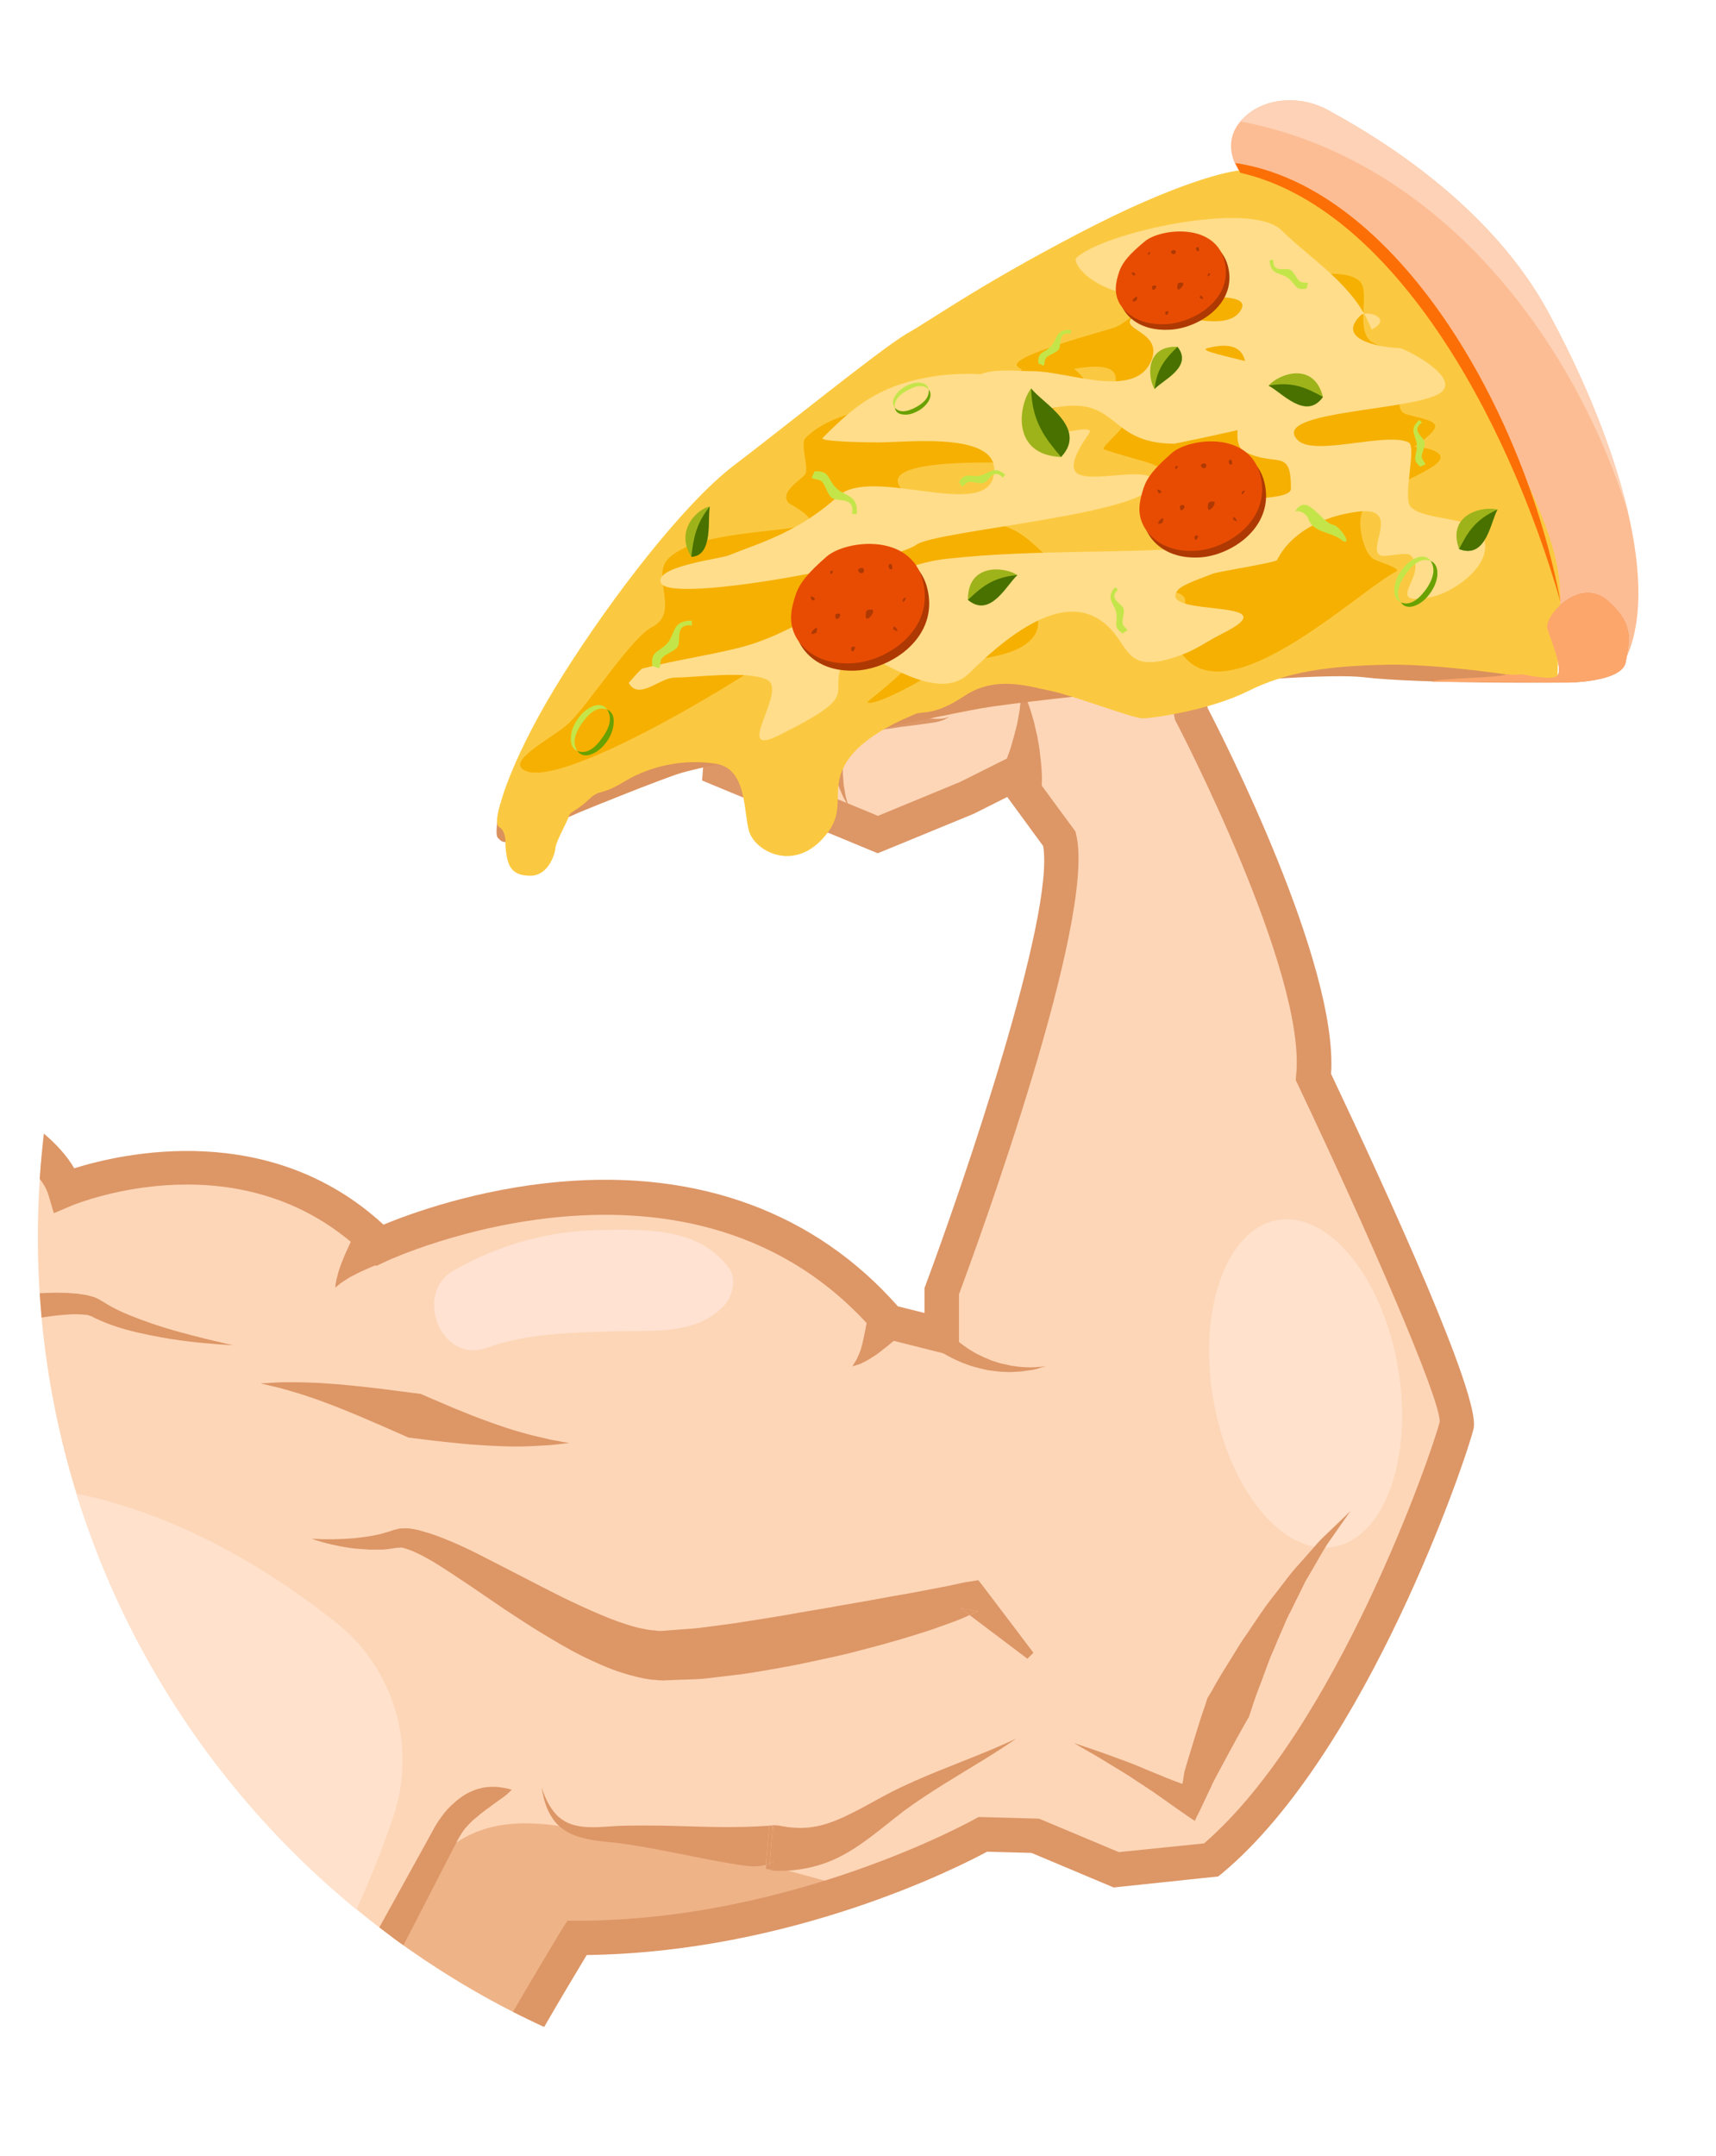 <svg xmlns="http://www.w3.org/2000/svg" xmlns:xlink="http://www.w3.org/1999/xlink" width="43" zoomAndPan="magnify" viewBox="0 0 32.25 40.5" height="54" preserveAspectRatio="xMidYMid meet" version="1.0"><defs><clipPath id="eaeabf60c7"><path d="M 0.715 8.051 L 27.754 8.051 L 27.754 38 L 0.715 38 Z M 0.715 8.051 " clip-rule="nonzero"/></clipPath><clipPath id="64d6f35a92"><path d="M 0.715 8.051 L 27.754 8.051 L 27.754 38.102 L 0.715 38.102 Z M 0.715 8.051 " clip-rule="nonzero"/></clipPath><clipPath id="50372dd8e8"><path d="M 0.715 24 L 5 24 L 5 26 L 0.715 26 Z M 0.715 24 " clip-rule="nonzero"/></clipPath><clipPath id="49ce52b20d"><path d="M 23 1.793 L 31 1.793 L 31 13 L 23 13 Z M 23 1.793 " clip-rule="nonzero"/></clipPath><clipPath id="59df5dbb42"><path d="M 9.258 11 L 31 11 L 31 16 L 9.258 16 Z M 9.258 11 " clip-rule="nonzero"/></clipPath><clipPath id="bf72c51dd0"><path d="M 9.258 3 L 30 3 L 30 16.449 L 9.258 16.449 Z M 9.258 3 " clip-rule="nonzero"/></clipPath><clipPath id="648649e471"><path d="M 9.258 5 L 28 5 L 28 15 L 9.258 15 Z M 9.258 5 " clip-rule="nonzero"/></clipPath><clipPath id="8e2691fed9"><path d="M 23 1.793 L 31 1.793 L 31 10 L 23 10 Z M 23 1.793 " clip-rule="nonzero"/></clipPath></defs><g clip-path="url(#eaeabf60c7)"><path fill="#fdd6b7" d="M 18.473 34.465 L 19.457 34.488 L 20.977 35.129 L 22.766 34.941 C 25.379 32.758 27.242 27.352 27.379 26.766 C 27.512 26.18 24.684 20.238 24.684 20.238 C 24.898 18.184 22.391 13.418 22.391 13.418 L 21.832 10.566 L 16.496 8.434 L 12.898 10.859 L 13.672 12.672 L 13.539 14.457 L 16.496 15.68 L 18.18 14.988 L 19.031 14.562 L 19.91 15.762 C 20.285 17.332 17.699 24.258 17.699 24.258 L 17.699 25.086 L 16.699 24.832 C 13.059 20.598 7.141 23.395 7.141 23.395 C 4.66 20.914 1.219 22.355 1.219 22.355 C 1.148 22.125 0.992 21.902 0.785 21.695 C 0.738 22.203 0.711 22.715 0.711 23.234 C 0.711 29.703 4.473 35.293 9.934 37.941 C 10.438 37.078 10.844 36.406 10.844 36.406 C 15.031 36.406 18.473 34.465 18.473 34.465 " fill-opacity="1" fill-rule="nonzero"/></g><path fill="#ffe2d2" d="M 11.262 23.109 C 10.281 23.129 9.387 23.387 8.535 23.863 C 7.758 24.297 8.289 25.637 9.152 25.32 C 9.898 25.051 10.723 25.039 11.512 25.012 C 12.219 24.988 13.07 25.098 13.602 24.535 C 13.77 24.355 13.855 24.027 13.691 23.812 C 13.125 23.059 12.129 23.094 11.262 23.109 " fill-opacity="1" fill-rule="nonzero"/><path fill="#eeb387" d="M 16.098 35.527 L 16.016 35.48 C 16.016 35.48 13.004 34.598 12.098 34.598 C 11.191 34.598 8.777 33.316 7.719 35.715 C 7.617 35.945 7.508 36.176 7.391 36.41 C 8.156 36.969 8.969 37.469 9.828 37.891 L 10.816 36.301 L 16.098 35.527 " fill-opacity="1" fill-rule="nonzero"/><path fill="#ffe1cc" d="M 6.316 30.484 C 5.137 29.547 3.418 28.465 1.438 28.062 C 2.395 31.16 4.25 33.867 6.699 35.875 C 6.945 35.34 7.176 34.766 7.387 34.145 C 7.84 32.82 7.414 31.355 6.316 30.484 " fill-opacity="1" fill-rule="nonzero"/><path fill="#ffe1cc" d="M 24.012 22.922 C 23.055 23.086 22.512 24.59 22.801 26.285 C 23.094 27.98 24.102 29.223 25.062 29.062 C 26.02 28.898 26.562 27.391 26.273 25.695 C 25.984 24 24.973 22.758 24.012 22.922 " fill-opacity="1" fill-rule="nonzero"/><g clip-path="url(#64d6f35a92)"><path fill="#dd9666" d="M 18.551 34.789 L 19.387 34.812 L 20.93 35.461 L 22.895 35.254 L 22.973 35.191 C 25.695 32.914 27.566 27.391 27.695 26.836 C 27.828 26.238 26.09 22.445 25.016 20.176 C 25.152 18.098 22.961 13.812 22.699 13.309 L 22.117 10.328 L 16.457 8.07 L 12.496 10.738 L 13.344 12.727 L 13.195 14.664 L 16.496 16.031 L 18.301 15.289 L 18.93 14.973 L 19.605 15.895 C 19.828 17.207 18.094 22.273 17.395 24.145 L 17.375 24.199 L 17.375 24.668 L 16.875 24.543 C 15.32 22.781 13.129 21.973 10.523 22.203 C 8.957 22.34 7.688 22.809 7.207 23.008 C 5.062 21.031 2.297 21.668 1.395 21.949 C 1.258 21.715 1.059 21.496 0.824 21.297 C 0.793 21.578 0.766 21.859 0.746 22.148 C 0.824 22.246 0.879 22.348 0.91 22.449 L 1.012 22.793 L 1.344 22.652 C 1.477 22.598 4.617 21.332 6.91 23.621 L 7.07 23.785 L 7.277 23.688 C 7.336 23.66 13.02 21.047 16.453 25.043 L 16.52 25.121 L 18.023 25.5 L 18.023 24.316 C 18.371 23.379 20.602 17.273 20.227 15.688 L 20.211 15.621 L 19.129 14.148 L 18.043 14.691 L 16.5 15.328 L 13.879 14.246 L 14 12.617 L 13.301 10.977 L 16.535 8.801 L 21.547 10.801 L 22.082 13.523 L 22.105 13.566 C 22.129 13.613 24.562 18.27 24.359 20.203 L 24.352 20.293 L 24.391 20.375 C 25.699 23.129 27.051 26.234 27.059 26.707 C 26.914 27.289 25.117 32.48 22.629 34.633 L 21.027 34.797 L 19.527 34.168 L 18.391 34.137 L 18.312 34.18 C 18.277 34.199 14.891 36.086 10.844 36.086 L 10.664 36.086 L 10.566 36.238 C 10.414 36.492 10.055 37.086 9.641 37.797 C 9.832 37.895 10.027 37.992 10.227 38.082 C 10.504 37.602 10.781 37.137 11.027 36.73 C 14.867 36.68 18 35.086 18.551 34.789 " fill-opacity="1" fill-rule="nonzero"/></g><g clip-path="url(#50372dd8e8)"><path fill="#dd9666" d="M 1.379 24.691 C 1.465 24.691 1.562 24.695 1.609 24.703 C 1.637 24.695 1.688 24.723 1.73 24.734 C 1.75 24.746 1.711 24.727 1.719 24.73 L 1.773 24.758 L 1.84 24.789 C 2.016 24.871 2.184 24.926 2.344 24.973 C 2.668 25.062 2.953 25.113 3.207 25.156 C 3.457 25.195 3.672 25.219 3.844 25.234 C 4.191 25.266 4.379 25.273 4.379 25.273 C 4.379 25.273 4.195 25.234 3.859 25.152 C 3.523 25.066 3.023 24.949 2.438 24.711 C 2.289 24.652 2.141 24.582 2 24.496 L 1.945 24.461 L 1.918 24.445 L 1.906 24.438 L 1.898 24.434 L 1.871 24.418 C 1.828 24.398 1.801 24.375 1.73 24.359 C 1.668 24.34 1.598 24.324 1.551 24.32 C 1.5 24.312 1.445 24.301 1.395 24.301 C 1.184 24.281 0.969 24.285 0.746 24.297 C 0.758 24.449 0.77 24.602 0.781 24.754 C 0.988 24.719 1.191 24.699 1.379 24.691 " fill-opacity="1" fill-rule="nonzero"/></g><path fill="#dd9666" d="M 8.777 34.312 C 8.812 34.273 8.848 34.234 8.883 34.203 C 8.918 34.172 8.957 34.141 8.992 34.113 C 9.023 34.082 9.059 34.059 9.094 34.031 C 9.125 34.004 9.156 33.98 9.191 33.961 C 9.25 33.91 9.309 33.875 9.363 33.832 C 9.418 33.797 9.469 33.758 9.504 33.73 C 9.582 33.664 9.617 33.625 9.617 33.625 C 9.617 33.625 9.566 33.605 9.469 33.59 C 9.422 33.582 9.359 33.57 9.289 33.57 C 9.215 33.57 9.125 33.57 9.031 33.598 C 8.98 33.609 8.93 33.625 8.879 33.648 C 8.828 33.668 8.773 33.695 8.723 33.727 C 8.672 33.762 8.617 33.797 8.566 33.844 C 8.516 33.887 8.465 33.934 8.414 33.988 C 8.363 34.039 8.316 34.109 8.266 34.176 C 8.242 34.207 8.227 34.234 8.207 34.266 L 8.18 34.309 L 8.16 34.344 L 8.148 34.367 C 8.078 34.492 8.004 34.629 7.926 34.77 C 7.695 35.188 7.426 35.672 7.129 36.211 C 7.277 36.324 7.426 36.438 7.582 36.547 C 7.879 35.969 8.148 35.453 8.375 35.008 C 8.523 34.73 8.652 34.434 8.777 34.312 " fill-opacity="1" fill-rule="nonzero"/><path fill="#dd9666" d="M 18.375 30.273 L 18.047 30.211 L 18.223 30.344 C 18.273 30.32 18.324 30.297 18.375 30.273 " fill-opacity="1" fill-rule="nonzero"/><path fill="#dd9666" d="M 18.387 29.688 L 18.141 29.727 C 18.016 29.75 17.898 29.781 17.773 29.805 L 17.383 29.879 C 17.121 29.934 16.852 29.973 16.59 30.023 C 16.324 30.074 16.059 30.117 15.793 30.164 C 15.531 30.215 15.266 30.254 15 30.301 C 14.734 30.352 14.473 30.391 14.207 30.434 C 14.078 30.453 13.941 30.477 13.812 30.496 L 13.434 30.547 C 13.305 30.562 13.184 30.582 13.051 30.594 L 12.641 30.625 L 12.445 30.641 L 12.457 30.641 C 12.414 30.641 12.449 30.641 12.438 30.641 L 12.445 30.641 L 12.387 30.641 C 12.363 30.641 12.34 30.637 12.312 30.633 C 12.211 30.629 12.098 30.605 11.98 30.578 C 11.754 30.52 11.516 30.434 11.277 30.332 C 11.039 30.23 10.801 30.121 10.562 30.004 C 10.086 29.766 9.605 29.512 9.113 29.262 C 8.871 29.137 8.621 29.016 8.355 28.91 C 8.227 28.859 8.09 28.809 7.945 28.77 C 7.871 28.746 7.797 28.73 7.715 28.719 C 7.672 28.715 7.637 28.711 7.578 28.715 C 7.551 28.715 7.52 28.715 7.5 28.719 L 7.449 28.734 L 7.438 28.734 L 7.41 28.742 L 7.406 28.742 L 7.383 28.75 L 7.34 28.766 L 7.246 28.793 L 7.156 28.82 L 7.062 28.84 C 6.934 28.867 6.805 28.883 6.672 28.898 C 6.402 28.922 6.133 28.926 5.859 28.91 C 6.117 29 6.391 29.059 6.668 29.094 L 6.879 29.109 C 6.949 29.117 7.02 29.113 7.09 29.113 L 7.199 29.113 L 7.305 29.102 L 7.469 29.078 L 7.496 29.078 L 7.504 29.074 C 7.469 29.082 7.496 29.078 7.488 29.078 L 7.504 29.078 L 7.555 29.074 C 7.57 29.078 7.574 29.082 7.582 29.082 L 7.645 29.102 C 7.695 29.117 7.75 29.137 7.805 29.164 C 7.918 29.215 8.031 29.277 8.145 29.344 C 8.367 29.48 8.59 29.629 8.812 29.777 L 9.488 30.238 C 9.715 30.387 9.945 30.539 10.184 30.684 C 10.422 30.828 10.664 30.973 10.918 31.102 C 11.176 31.227 11.441 31.352 11.734 31.441 C 11.883 31.484 12.035 31.527 12.203 31.551 C 12.242 31.559 12.285 31.562 12.332 31.562 L 12.395 31.57 L 12.445 31.57 L 12.453 31.574 L 12.457 31.574 L 12.484 31.57 L 13.094 31.547 C 13.234 31.543 13.379 31.52 13.52 31.504 L 13.949 31.453 C 14.09 31.434 14.223 31.41 14.363 31.387 C 14.633 31.34 14.906 31.293 15.176 31.234 C 15.445 31.176 15.715 31.121 15.98 31.055 C 16.25 30.984 16.516 30.918 16.781 30.84 C 16.914 30.805 17.043 30.762 17.176 30.723 C 17.309 30.68 17.441 30.641 17.574 30.594 L 17.965 30.453 C 18.051 30.418 18.137 30.383 18.223 30.344 L 18.047 30.211 L 18.375 30.273 C 18.324 30.297 18.273 30.32 18.223 30.344 L 19.309 31.164 L 19.422 31.051 L 18.469 29.793 L 18.387 29.688 " fill-opacity="1" fill-rule="nonzero"/><path fill="#dd9666" d="M 24.656 29.113 C 24.578 29.203 24.492 29.297 24.406 29.395 C 24.363 29.441 24.32 29.492 24.277 29.543 C 24.234 29.594 24.195 29.648 24.152 29.703 C 24.07 29.812 23.984 29.922 23.898 30.031 C 23.859 30.086 23.812 30.141 23.773 30.199 C 23.734 30.254 23.695 30.312 23.656 30.367 C 23.578 30.48 23.504 30.594 23.43 30.703 C 23.352 30.809 23.285 30.918 23.223 31.02 C 23.16 31.121 23.102 31.219 23.047 31.305 C 22.934 31.484 22.848 31.633 22.789 31.742 C 22.727 31.848 22.691 31.906 22.691 31.906 C 22.691 31.906 22.672 31.973 22.633 32.086 C 22.59 32.203 22.539 32.367 22.477 32.566 C 22.418 32.766 22.344 32.996 22.273 33.242 L 22.258 33.289 L 22.258 33.309 L 22.25 33.344 C 22.246 33.375 22.242 33.406 22.238 33.434 L 22.227 33.484 L 22.223 33.512 L 22.199 33.508 L 22.105 33.473 L 21.996 33.43 C 21.949 33.414 21.902 33.395 21.859 33.375 C 21.73 33.324 21.605 33.27 21.488 33.223 C 21.25 33.117 21.02 33.043 20.828 32.969 C 20.633 32.898 20.469 32.844 20.355 32.805 C 20.242 32.766 20.18 32.746 20.18 32.746 C 20.18 32.746 20.238 32.777 20.34 32.84 C 20.445 32.898 20.594 32.984 20.77 33.09 C 20.941 33.199 21.152 33.316 21.363 33.461 C 21.469 33.531 21.578 33.602 21.688 33.676 C 21.836 33.781 21.988 33.887 22.141 33.996 C 22.227 34.055 22.309 34.113 22.395 34.172 L 22.426 34.191 L 22.445 34.203 C 22.449 34.207 22.457 34.215 22.457 34.207 L 22.488 34.137 L 22.555 34.004 C 22.602 33.906 22.645 33.812 22.688 33.723 C 22.711 33.672 22.734 33.625 22.758 33.578 L 22.789 33.504 L 22.812 33.461 C 22.93 33.234 23.047 33.027 23.141 32.848 C 23.238 32.668 23.32 32.52 23.379 32.418 C 23.438 32.312 23.473 32.254 23.473 32.254 C 23.473 32.254 23.492 32.191 23.531 32.078 C 23.566 31.965 23.621 31.809 23.695 31.621 C 23.73 31.523 23.77 31.422 23.809 31.312 C 23.848 31.203 23.891 31.09 23.945 30.977 C 23.992 30.859 24.043 30.738 24.098 30.617 C 24.125 30.559 24.148 30.496 24.176 30.434 C 24.203 30.371 24.234 30.312 24.266 30.254 C 24.324 30.133 24.383 30.012 24.445 29.891 C 24.473 29.832 24.504 29.773 24.531 29.715 C 24.566 29.656 24.598 29.602 24.629 29.547 C 24.695 29.438 24.754 29.332 24.812 29.23 C 24.875 29.129 24.926 29.031 24.988 28.949 C 25.223 28.613 25.379 28.391 25.379 28.391 C 25.379 28.391 25.18 28.582 24.883 28.867 C 24.805 28.938 24.734 29.023 24.656 29.113 " fill-opacity="1" fill-rule="nonzero"/><path fill="#dd9666" d="M 14.457 35.121 L 14.539 35.113 L 14.539 34.977 C 14.516 34.988 14.492 35 14.465 35.012 C 14.465 35.047 14.461 35.082 14.457 35.121 " fill-opacity="1" fill-rule="nonzero"/><path fill="#dd9666" d="M 13.961 34.324 C 13.766 34.328 13.566 34.328 13.367 34.324 C 12.969 34.316 12.562 34.297 12.156 34.297 C 11.949 34.297 11.746 34.297 11.535 34.309 C 11.336 34.324 11.141 34.34 10.957 34.32 C 10.77 34.301 10.594 34.238 10.461 34.098 C 10.328 33.961 10.242 33.773 10.18 33.586 C 10.211 33.781 10.262 33.984 10.383 34.16 C 10.5 34.344 10.707 34.465 10.914 34.52 C 11.121 34.578 11.332 34.598 11.535 34.617 C 11.727 34.637 11.922 34.672 12.117 34.703 C 12.512 34.773 12.902 34.855 13.305 34.934 C 13.504 34.973 13.707 35.008 13.91 35.039 C 14.07 35.062 14.234 35.082 14.398 35.035 L 14.457 34.301 C 14.293 34.312 14.129 34.32 13.961 34.324 " fill-opacity="1" fill-rule="nonzero"/><path fill="#dd9666" d="M 14.457 34.289 L 14.457 34.301 L 14.473 34.297 Z M 14.457 34.289 " fill-opacity="1" fill-rule="nonzero"/><path fill="#dd9666" d="M 14.465 35.012 C 14.492 35 14.516 34.988 14.539 34.977 L 14.539 34.34 L 14.52 34.328 C 14.504 34.555 14.484 34.781 14.465 35.012 " fill-opacity="1" fill-rule="nonzero"/><path fill="#dd9666" d="M 14.539 34.34 L 14.539 34.293 L 14.523 34.293 C 14.523 34.305 14.523 34.316 14.52 34.328 L 14.539 34.34 " fill-opacity="1" fill-rule="nonzero"/><path fill="#dd9666" d="M 16.766 33.66 C 16.473 33.812 16.203 33.973 15.949 34.094 C 15.695 34.219 15.469 34.297 15.277 34.324 C 15.086 34.355 14.926 34.34 14.812 34.328 C 14.699 34.312 14.633 34.297 14.633 34.297 C 14.598 34.297 14.562 34.293 14.523 34.289 L 14.523 34.293 L 14.539 34.293 L 14.539 35.113 L 14.457 35.121 C 14.461 35.082 14.465 35.047 14.465 35.012 C 14.445 35.02 14.422 35.027 14.398 35.035 L 14.395 35.109 C 14.441 35.121 14.488 35.133 14.539 35.145 C 14.539 35.145 14.629 35.152 14.793 35.145 C 14.953 35.137 15.191 35.109 15.457 35.02 C 15.723 34.934 16 34.777 16.25 34.594 C 16.504 34.414 16.746 34.207 16.988 34.023 C 17.48 33.66 18.031 33.344 18.434 33.094 C 18.84 32.848 19.098 32.664 19.098 32.664 C 19.098 32.664 18.812 32.801 18.375 32.977 C 17.938 33.156 17.344 33.371 16.766 33.66 " fill-opacity="1" fill-rule="nonzero"/><path fill="#dd9666" d="M 14.52 34.328 L 14.473 34.297 L 14.457 34.301 L 14.398 35.035 C 14.422 35.027 14.445 35.02 14.465 35.012 C 14.484 34.781 14.504 34.555 14.52 34.328 " fill-opacity="1" fill-rule="nonzero"/><path fill="#dd9666" d="M 14.523 34.293 C 14.508 34.297 14.492 34.297 14.473 34.297 L 14.52 34.328 C 14.523 34.316 14.523 34.305 14.523 34.293 " fill-opacity="1" fill-rule="nonzero"/><path fill="#dd9666" d="M 10.242 27.023 C 10.105 26.992 9.949 26.957 9.781 26.906 C 9.617 26.863 9.441 26.801 9.27 26.742 C 9.098 26.68 8.926 26.617 8.766 26.551 C 8.605 26.488 8.457 26.426 8.332 26.371 C 8.074 26.262 7.906 26.188 7.906 26.188 C 7.906 26.188 7.719 26.164 7.441 26.129 C 7.16 26.09 6.785 26.047 6.41 26.012 C 6.219 26 6.031 25.98 5.852 25.977 C 5.676 25.969 5.508 25.969 5.367 25.969 C 5.227 25.969 5.109 25.98 5.027 25.984 C 4.945 25.988 4.898 25.992 4.898 25.992 C 4.898 25.992 4.945 26.004 5.023 26.02 C 5.105 26.043 5.219 26.062 5.352 26.102 C 5.484 26.141 5.641 26.184 5.805 26.242 C 5.969 26.293 6.141 26.363 6.312 26.426 C 6.656 26.562 6.992 26.707 7.25 26.82 C 7.508 26.934 7.676 27.008 7.676 27.008 C 7.676 27.008 7.863 27.031 8.145 27.066 C 8.289 27.082 8.453 27.102 8.629 27.117 C 8.805 27.137 9 27.148 9.188 27.16 C 9.379 27.168 9.566 27.18 9.746 27.176 C 9.926 27.176 10.09 27.164 10.23 27.156 C 10.371 27.152 10.488 27.133 10.57 27.125 C 10.652 27.117 10.699 27.109 10.699 27.109 C 10.699 27.109 10.652 27.102 10.57 27.09 C 10.492 27.07 10.375 27.059 10.242 27.023 " fill-opacity="1" fill-rule="nonzero"/><path fill="#dd9666" d="M 17.57 13.504 C 17.484 13.5 17.383 13.488 17.273 13.477 C 17.164 13.469 17.051 13.457 16.934 13.445 C 16.699 13.418 16.469 13.41 16.301 13.387 C 16.219 13.375 16.148 13.367 16.105 13.355 C 16.062 13.344 16.035 13.34 16.035 13.34 C 16.027 13.34 16.02 13.34 15.992 13.34 L 15.867 13.332 L 15.812 13.34 C 15.793 13.344 15.781 13.352 15.766 13.355 C 15.75 13.359 15.734 13.371 15.723 13.383 C 15.707 13.391 15.695 13.406 15.684 13.418 C 15.664 13.426 15.66 13.445 15.641 13.449 C 15.633 13.477 15.625 13.504 15.617 13.527 C 15.609 13.555 15.598 13.578 15.602 13.609 L 15.598 13.695 C 15.594 13.719 15.598 13.719 15.598 13.723 L 15.598 13.742 L 15.594 13.754 C 15.602 13.879 15.605 14.008 15.621 14.125 L 15.645 14.301 C 15.652 14.359 15.668 14.426 15.68 14.484 C 15.688 14.547 15.707 14.602 15.727 14.66 C 15.742 14.719 15.762 14.777 15.785 14.832 C 15.812 14.887 15.832 14.945 15.859 14.996 L 15.949 15.152 L 15.898 14.98 C 15.883 14.926 15.879 14.867 15.867 14.809 C 15.855 14.754 15.852 14.695 15.848 14.637 C 15.844 14.582 15.836 14.523 15.84 14.469 C 15.844 14.41 15.844 14.359 15.848 14.301 L 15.867 14.125 C 15.879 14.004 15.902 13.898 15.867 13.785 C 15.883 13.793 15.898 13.797 15.898 13.801 L 15.91 13.77 C 15.91 13.762 15.914 13.75 15.918 13.75 L 15.926 13.742 C 15.934 13.738 15.941 13.734 15.938 13.727 C 15.945 13.723 15.961 13.73 15.965 13.738 L 15.973 13.75 L 15.969 13.758 C 15.965 13.758 15.977 13.762 15.988 13.762 C 15.988 13.762 16.02 13.762 16.078 13.762 C 16.133 13.762 16.207 13.754 16.301 13.746 C 16.48 13.727 16.711 13.688 16.938 13.656 C 17.055 13.641 17.168 13.629 17.277 13.613 C 17.383 13.598 17.484 13.586 17.574 13.57 C 17.664 13.555 17.734 13.527 17.777 13.504 C 17.824 13.477 17.848 13.465 17.848 13.465 C 17.848 13.465 17.82 13.473 17.773 13.488 C 17.723 13.5 17.652 13.508 17.57 13.504 " fill-opacity="1" fill-rule="nonzero"/><path fill="#dd9666" d="M 17.211 12.23 C 17.164 12.238 17.113 12.25 17.055 12.262 C 16.938 12.285 16.801 12.301 16.652 12.316 C 16.504 12.332 16.344 12.348 16.188 12.367 C 16.105 12.375 16.027 12.383 15.945 12.398 C 15.867 12.406 15.789 12.422 15.711 12.441 C 15.551 12.473 15.43 12.508 15.316 12.531 C 15.207 12.547 15.113 12.566 15.051 12.566 C 14.988 12.566 14.953 12.57 14.953 12.57 C 14.953 12.57 14.945 12.57 14.93 12.574 C 14.922 12.578 14.91 12.582 14.898 12.582 C 14.875 12.586 14.848 12.586 14.82 12.59 C 14.762 12.59 14.691 12.598 14.609 12.602 C 14.57 12.605 14.527 12.605 14.484 12.609 C 14.465 12.605 14.469 12.621 14.473 12.637 L 14.473 12.676 C 14.473 12.703 14.477 12.73 14.477 12.762 C 14.48 12.816 14.484 12.875 14.488 12.934 C 14.488 12.961 14.492 12.988 14.492 13.016 C 14.492 13.035 14.496 13.051 14.496 13.07 C 14.504 13.141 14.516 13.211 14.527 13.289 C 14.547 13.441 14.586 13.598 14.617 13.754 C 14.652 13.91 14.688 14.066 14.723 14.215 C 14.738 14.289 14.77 14.359 14.789 14.426 C 14.801 14.457 14.809 14.492 14.82 14.52 C 14.836 14.551 14.852 14.578 14.867 14.609 C 14.926 14.715 14.98 14.797 15.016 14.855 C 15.051 14.918 15.066 14.953 15.066 14.953 C 15.066 14.953 15.055 14.914 15.031 14.848 C 15.008 14.781 14.965 14.691 14.926 14.582 C 14.918 14.555 14.91 14.523 14.898 14.496 C 14.895 14.465 14.891 14.434 14.883 14.398 C 14.875 14.332 14.859 14.266 14.855 14.191 C 14.844 14.043 14.836 13.887 14.828 13.727 C 14.824 13.57 14.812 13.414 14.82 13.266 C 14.82 13.195 14.82 13.125 14.824 13.059 C 14.824 13.043 14.828 13.023 14.828 13.008 C 14.828 12.996 14.832 13 14.832 12.996 L 14.84 12.98 L 14.848 12.977 C 14.859 12.98 14.871 12.98 14.879 12.984 C 14.895 12.988 14.906 12.992 14.918 12.996 L 14.93 12.996 C 14.945 12.996 14.961 12.996 14.969 12.996 C 14.988 12.992 15 12.992 15 12.992 C 15 12.992 15.043 12.984 15.117 12.969 C 15.195 12.953 15.293 12.914 15.414 12.875 C 15.531 12.832 15.668 12.766 15.797 12.719 C 15.859 12.691 15.93 12.664 16.004 12.645 C 16.078 12.617 16.152 12.594 16.227 12.574 C 16.383 12.531 16.535 12.488 16.68 12.449 C 16.824 12.41 16.957 12.367 17.07 12.324 C 17.129 12.305 17.18 12.285 17.227 12.266 C 17.27 12.246 17.309 12.227 17.34 12.211 C 17.402 12.18 17.438 12.164 17.438 12.164 C 17.438 12.164 17.398 12.176 17.332 12.195 C 17.301 12.203 17.258 12.215 17.211 12.23 " fill-opacity="1" fill-rule="nonzero"/><path fill="#dd9666" d="M 16.566 10.984 C 16.406 10.859 16.191 10.695 15.977 10.527 L 15.953 10.508 L 15.922 10.488 C 15.902 10.477 15.879 10.469 15.855 10.461 C 15.809 10.449 15.762 10.465 15.723 10.488 L 15.688 10.508 L 15.668 10.523 L 15.625 10.559 C 15.598 10.582 15.57 10.602 15.543 10.625 C 15.488 10.668 15.426 10.715 15.387 10.75 C 15.344 10.785 15.301 10.82 15.266 10.852 C 15.188 10.914 15.129 10.973 15.082 11.016 C 15.039 11.055 15.016 11.078 15.016 11.078 L 14.863 11.285 C 14.809 11.363 14.777 11.41 14.727 11.469 C 14.676 11.527 14.621 11.582 14.559 11.641 C 14.5 11.695 14.438 11.758 14.379 11.82 L 14.207 12.012 C 14.152 12.07 14.098 12.133 14.039 12.188 C 13.984 12.246 13.922 12.301 13.855 12.348 C 13.82 12.367 13.789 12.391 13.75 12.41 C 13.715 12.43 13.676 12.445 13.621 12.398 C 13.621 12.422 13.621 12.445 13.609 12.445 C 13.602 12.453 13.59 12.461 13.578 12.465 L 13.547 12.484 C 13.57 12.484 13.594 12.484 13.613 12.48 C 13.625 12.48 13.633 12.484 13.645 12.48 L 13.766 12.449 C 13.809 12.441 13.848 12.422 13.887 12.406 C 13.965 12.371 14.043 12.332 14.113 12.281 C 14.188 12.238 14.254 12.188 14.324 12.137 L 14.523 11.988 C 14.59 11.941 14.656 11.898 14.73 11.855 C 14.801 11.809 14.875 11.762 14.945 11.707 C 15.016 11.656 15.098 11.578 15.152 11.527 L 15.332 11.363 C 15.332 11.363 15.352 11.336 15.383 11.289 C 15.418 11.246 15.461 11.18 15.523 11.102 C 15.582 11.031 15.648 10.945 15.719 10.855 C 15.75 10.816 15.781 10.777 15.816 10.738 C 15.824 10.727 15.836 10.711 15.852 10.715 L 15.871 10.719 L 15.883 10.723 L 15.902 10.73 C 16.129 10.844 16.355 10.957 16.527 11.039 C 16.605 11.09 16.676 11.145 16.727 11.168 C 16.785 11.191 16.82 11.184 16.816 11.184 C 16.82 11.184 16.785 11.184 16.738 11.152 C 16.691 11.117 16.641 11.059 16.566 10.984 " fill-opacity="1" fill-rule="nonzero"/><path fill="#dd9666" d="M 19.445 25.688 C 19.402 25.691 19.355 25.688 19.301 25.688 C 19.25 25.684 19.191 25.684 19.133 25.676 C 19.07 25.664 19.008 25.664 18.945 25.645 C 18.883 25.629 18.816 25.621 18.75 25.598 C 18.684 25.578 18.621 25.559 18.559 25.527 C 18.492 25.504 18.434 25.473 18.371 25.441 C 18.312 25.414 18.258 25.375 18.203 25.344 C 18.098 25.273 18.004 25.203 17.93 25.137 C 17.852 25.074 17.797 25.012 17.758 24.973 C 17.738 24.949 17.727 24.934 17.719 24.926 C 17.711 24.914 17.703 24.906 17.703 24.906 L 17.402 25.191 C 17.402 25.191 17.41 25.199 17.426 25.211 C 17.441 25.223 17.461 25.242 17.488 25.262 C 17.543 25.305 17.625 25.363 17.723 25.422 C 17.82 25.48 17.941 25.543 18.074 25.598 C 18.141 25.621 18.207 25.652 18.281 25.672 C 18.352 25.691 18.422 25.711 18.496 25.727 C 18.57 25.746 18.645 25.754 18.719 25.762 C 18.789 25.773 18.863 25.773 18.93 25.777 C 19 25.781 19.066 25.773 19.129 25.77 C 19.191 25.77 19.25 25.758 19.305 25.75 C 19.359 25.742 19.41 25.738 19.453 25.727 C 19.496 25.715 19.531 25.703 19.562 25.695 C 19.621 25.68 19.656 25.672 19.656 25.672 C 19.656 25.672 19.621 25.676 19.559 25.68 C 19.527 25.68 19.488 25.684 19.445 25.688 " fill-opacity="1" fill-rule="nonzero"/><path fill="#dd9666" d="M 6.645 23.219 C 6.598 23.32 6.531 23.461 6.469 23.602 C 6.441 23.676 6.41 23.746 6.387 23.816 C 6.363 23.883 6.344 23.953 6.332 24.008 C 6.316 24.062 6.312 24.113 6.305 24.141 C 6.301 24.176 6.301 24.191 6.301 24.191 C 6.301 24.191 6.312 24.18 6.34 24.16 C 6.363 24.141 6.395 24.109 6.441 24.082 C 6.488 24.051 6.539 24.016 6.598 23.984 C 6.656 23.953 6.719 23.922 6.781 23.891 C 6.91 23.832 7.043 23.777 7.145 23.734 C 7.25 23.688 7.32 23.656 7.32 23.656 L 6.719 23.051 C 6.719 23.051 6.688 23.117 6.645 23.219 " fill-opacity="1" fill-rule="nonzero"/><path fill="#dd9666" d="M 16.387 24.539 C 16.375 24.578 16.348 24.637 16.332 24.699 C 16.312 24.762 16.293 24.832 16.277 24.906 C 16.266 24.977 16.25 25.051 16.234 25.125 C 16.219 25.195 16.203 25.27 16.184 25.332 C 16.164 25.402 16.137 25.453 16.113 25.508 C 16.094 25.559 16.062 25.594 16.047 25.625 C 16.027 25.656 16.02 25.672 16.02 25.672 C 16.02 25.672 16.035 25.664 16.07 25.656 C 16.102 25.645 16.152 25.633 16.207 25.605 C 16.258 25.578 16.328 25.547 16.391 25.5 C 16.461 25.461 16.527 25.41 16.594 25.355 C 16.656 25.309 16.719 25.258 16.773 25.211 C 16.832 25.164 16.883 25.129 16.926 25.102 C 16.969 25.07 17.004 25.059 17.027 25.047 C 17.047 25.035 17.062 25.031 17.062 25.031 L 16.414 24.477 C 16.414 24.477 16.406 24.496 16.387 24.539 " fill-opacity="1" fill-rule="nonzero"/><path fill="#dd9666" d="M 19.566 14.348 C 19.562 14.293 19.555 14.234 19.547 14.18 C 19.539 14.062 19.512 13.941 19.492 13.82 C 19.461 13.703 19.441 13.582 19.406 13.473 C 19.391 13.422 19.375 13.367 19.359 13.32 C 19.344 13.27 19.324 13.223 19.309 13.18 C 19.293 13.141 19.281 13.102 19.266 13.066 C 19.25 13.035 19.238 13.008 19.227 12.984 C 19.203 12.938 19.191 12.91 19.191 12.91 C 19.191 12.91 19.191 12.941 19.191 12.992 C 19.191 13.016 19.188 13.047 19.188 13.082 C 19.188 13.117 19.184 13.156 19.18 13.199 C 19.172 13.242 19.168 13.289 19.164 13.336 C 19.156 13.387 19.145 13.438 19.137 13.488 C 19.121 13.594 19.09 13.703 19.062 13.812 C 19.031 13.922 19.004 14.027 18.969 14.125 C 18.949 14.176 18.934 14.223 18.918 14.266 C 18.898 14.309 18.883 14.348 18.867 14.383 C 18.852 14.422 18.84 14.453 18.824 14.48 C 18.809 14.508 18.797 14.531 18.785 14.551 C 18.766 14.586 18.754 14.609 18.754 14.609 L 19.574 14.836 C 19.574 14.836 19.578 14.801 19.578 14.742 C 19.578 14.711 19.582 14.676 19.582 14.633 C 19.582 14.594 19.578 14.551 19.578 14.5 C 19.574 14.453 19.57 14.402 19.566 14.348 " fill-opacity="1" fill-rule="nonzero"/><g clip-path="url(#49ce52b20d)"><path fill="#fdbd94" d="M 23.309 3.246 C 23.309 3.246 22.855 2.672 23.414 2.176 C 23.852 1.793 24.52 1.816 24.977 2.078 C 25.43 2.336 27.859 3.613 29.074 5.824 C 30.285 8.031 31.242 10.848 30.57 12.344 C 30.281 12.98 29.559 12.219 29.32 11.715 C 29.008 11.043 29.203 10.391 29.031 9.895 C 28.727 9.027 27.102 5.109 23.309 3.246 Z M 23.309 3.246 " fill-opacity="1" fill-rule="nonzero"/></g><g clip-path="url(#59df5dbb42)"><path fill="#db915d" d="M 9.41 15.082 C 9.41 15.082 9.281 15.656 9.355 15.738 C 9.43 15.82 9.461 15.844 9.637 15.797 C 9.809 15.754 10.727 15.328 10.898 15.258 C 11.066 15.188 12.387 14.652 12.797 14.523 C 13.211 14.395 17.562 13.461 18.457 13.305 C 19.355 13.148 24.555 12.598 25.621 12.723 C 26.688 12.852 29.445 12.824 29.445 12.824 C 29.445 12.824 30.492 12.824 30.555 12.434 C 30.617 12.043 30.73 11.738 30.215 11.285 C 29.695 10.828 29.004 11.566 29.082 11.816 C 29.16 12.062 29.375 12.57 29.273 12.688 C 29.176 12.801 28.672 12.668 28.578 12.668 C 28.488 12.668 26.48 12.305 25.777 12.34 C 25.074 12.375 22.027 12.176 21.68 12.297 C 21.328 12.418 18.672 12.809 16.539 13.277 C 14.406 13.746 10.676 14.336 10.016 14.875 C 9.355 15.414 9.41 15.082 9.41 15.082 Z M 9.41 15.082 " fill-opacity="1" fill-rule="nonzero"/></g><g clip-path="url(#bf72c51dd0)"><path fill="#fbc941" d="M 9.5 15.816 C 9.5 15.816 9.5 15.602 9.387 15.543 C 9.273 15.48 9.41 15.082 9.41 15.082 C 9.41 15.082 9.625 14.203 10.566 12.703 C 11.512 11.199 12.852 9.465 13.785 8.75 C 14.723 8.039 16.5 6.598 17.027 6.277 C 17.559 5.977 18.316 5.41 20.254 4.395 C 22.117 3.418 23.129 3.199 23.352 3.199 C 23.574 3.199 24.539 3.531 25.059 3.973 C 25.582 4.418 26.785 5.559 27.137 6.277 C 27.488 6.996 27.766 6.852 28.25 8.031 C 28.73 9.211 29.375 10.25 29.32 11.355 C 29.27 12.457 29.273 12.688 29.273 12.688 L 29.176 12.801 C 29.176 12.801 27.23 12.465 26.07 12.488 C 24.914 12.512 24.18 12.625 23.457 12.984 C 22.738 13.344 21.656 13.496 21.473 13.496 C 21.289 13.496 20.18 13.07 19.766 12.984 C 19.352 12.902 18.723 12.68 18.133 13.07 C 17.543 13.461 17.344 13.352 17.203 13.414 C 17.066 13.477 16.199 13.805 15.887 14.355 C 15.57 14.906 15.977 15.242 15.418 15.801 C 14.859 16.359 14.184 15.977 14.078 15.617 C 13.969 15.258 14.047 14.438 13.449 14.348 C 12.852 14.254 12.23 14.387 11.746 14.676 C 11.266 14.969 11.289 14.809 11.066 15.02 C 10.844 15.234 10.711 15.242 10.691 15.336 C 10.668 15.426 10.445 15.816 10.438 15.934 C 10.43 16.047 10.305 16.453 9.969 16.453 C 9.633 16.453 9.562 16.285 9.523 16.086 C 9.488 15.887 9.5 15.816 9.5 15.816 Z M 9.5 15.816 " fill-opacity="1" fill-rule="nonzero"/></g><g clip-path="url(#648649e471)"><path fill="#f6b002" d="M 22.895 5.027 C 21.879 5.055 21.512 5.902 20.961 6.148 C 20.84 6.199 18.93 6.691 19.121 6.883 C 19.148 6.91 19.176 6.93 19.211 6.945 C 18.109 7.746 16.02 7.348 15.137 8.23 C 15.031 8.332 15.203 8.77 15.137 8.902 C 15.086 9 14.621 9.246 14.828 9.457 C 14.844 9.473 15.5 9.793 15.074 9.883 C 14.453 10.016 13.047 10.008 12.559 10.496 C 12.23 10.824 12.789 11.516 12.254 11.781 C 11.875 11.973 11.09 13.188 10.719 13.559 C 10.426 13.855 9.488 14.289 9.863 14.477 C 10.672 14.883 15.168 12.043 15.504 11.598 C 15.781 11.23 17.289 10.262 17.77 10.742 C 18.566 11.535 16.281 13.176 16.301 13.191 C 16.41 13.301 17.449 12.719 17.527 12.641 C 17.836 12.332 18.918 12.473 19.367 12.027 C 19.809 11.586 18.992 11.191 19.98 10.863 C 20.047 10.84 20.113 10.832 20.18 10.836 C 19.742 10.609 19.457 10.16 19.059 9.961 C 18.414 9.641 17.453 9.699 16.977 9.223 C 16.234 8.48 19.668 8.742 19.707 8.703 C 19.867 8.547 19.551 7.91 19.707 7.75 C 19.871 7.59 20.27 7.539 20.402 7.406 C 20.555 7.25 20.25 6.977 20.184 6.93 C 21.578 6.688 20.652 7.586 20.836 7.707 C 20.883 7.738 21.113 7.727 21.141 7.75 C 21.336 7.949 20.641 8.406 20.75 8.445 C 21.953 8.844 22.094 8.602 22.094 9.918 C 22.094 10.031 23.801 9.652 23.695 9.961 C 23.527 10.469 21.512 11.004 20.621 10.953 C 20.75 11.004 20.883 11.047 21.02 11.047 C 23.449 11.047 21.441 11.531 22.309 12.395 C 23.234 13.32 25.574 11.07 26.234 10.742 C 26.363 10.676 25.906 10.566 25.805 10.496 C 25.617 10.375 25.484 9.781 25.621 9.578 C 25.941 9.094 27.488 8.734 26.969 8.477 C 26.859 8.422 26.723 8.406 26.582 8.395 C 26.742 8.277 27.016 8.078 26.969 7.984 C 26.902 7.852 26.438 7.824 26.355 7.742 C 26.184 7.566 26.469 6.93 26.355 6.699 C 26.297 6.586 25.859 6.508 25.742 6.395 C 25.484 6.137 25.75 5.48 25.559 5.289 C 25.219 4.949 24.012 5.344 23.535 5.105 C 23.297 5.047 23.086 5.023 22.895 5.027 Z M 22.895 5.027 " fill-opacity="1" fill-rule="nonzero"/></g><path fill="#ffdd8a" d="M 25.777 6.191 C 25.465 5.355 24.621 4.863 24.086 4.328 C 23.504 3.75 20.699 4.379 20.227 4.848 C 20.156 4.922 20.434 5.414 21.375 5.566 C 22.109 5.684 23.613 5.391 23.309 5.844 C 22.961 6.363 21.621 5.625 21.27 5.977 C 21.043 6.203 21.906 6.242 21.617 6.82 C 21.281 7.492 20.059 6.973 19.406 6.973 C 19.074 6.973 18.648 6.914 18.363 7.059 C 18.324 7.078 18.188 7.102 18.234 7.102 C 18.352 7.102 18.691 7.094 18.582 7.059 C 18.387 6.992 17.789 7.035 17.629 7.059 C 16.527 7.215 16.055 7.633 15.461 8.227 C 15.387 8.301 16.348 8.312 16.5 8.312 C 17.086 8.312 18.887 8.09 18.668 8.965 C 18.469 9.758 16.375 8.758 15.758 9.316 C 15.004 10 14.309 10.188 13.684 10.438 C 13.52 10.5 12.27 10.648 12.426 10.957 C 12.625 11.355 16.805 10.547 17.223 10.234 C 17.59 9.957 21.973 9.633 21.66 9.008 C 21.535 8.758 20.445 9.094 20.227 8.879 C 20.027 8.676 20.512 8.121 20.488 8.098 C 20.395 8.004 20.047 8.16 19.926 8.098 C 19.883 8.074 19.695 7.684 19.793 7.664 C 21.047 7.414 20.793 8.336 22.07 8.336 C 22.082 8.336 25.215 7.707 25.086 7.492 C 24.742 6.926 22.316 6.633 22.699 6.539 C 24.156 6.176 22.855 8.219 23.395 8.488 C 23.996 8.789 24.262 8.398 24.262 9.18 C 24.262 9.449 22.898 9.305 22.723 9.527 C 22.461 9.852 23.293 10.23 22.918 10.262 C 21 10.422 19.516 10.309 17.777 10.5 C 16.41 10.652 15.242 11.832 13.898 12.168 C 13.309 12.316 12.68 12.406 12.078 12.559 C 12.039 12.566 11.816 12.828 11.816 12.832 C 12.008 13.168 12.395 12.73 12.684 12.73 C 13.074 12.73 14.051 12.59 14.418 12.773 C 14.816 12.973 13.746 14.258 14.637 13.816 C 16.371 12.949 15.418 13.121 15.938 12.254 C 16.102 11.977 17.516 13.344 18.219 12.645 C 19.68 11.195 20.434 11.352 20.879 11.824 C 21.234 12.199 21.188 12.688 22.223 12.297 C 22.48 12.203 22.73 12.023 22.961 11.91 C 24.352 11.215 21.707 11.621 22.137 11.086 C 22.227 10.973 22.66 10.836 22.785 10.781 C 22.891 10.738 23.977 10.57 24 10.523 C 24.262 10.004 24.859 9.695 25.52 9.613 C 26.363 9.508 25.66 10.34 25.953 10.438 C 26.062 10.473 26.438 10.355 26.516 10.438 C 26.875 10.797 25.93 11.41 26.906 11.215 C 27.309 11.137 28.129 10.586 27.859 10.047 C 27.684 9.695 26.777 9.789 26.516 9.527 C 26.348 9.359 26.633 8.395 26.473 8.312 C 26.059 8.109 24.699 8.582 24.391 8.27 C 23.82 7.699 26.73 7.727 27.105 7.352 C 27.406 7.051 26.387 6.539 26.297 6.539 C 26.105 6.539 25.066 6.426 25.562 5.934 C 25.688 5.805 26.195 5.984 25.777 6.191 Z M 25.777 6.191 " fill-opacity="1" fill-rule="nonzero"/><path fill="#af3902" d="M 15.035 11.312 C 14.934 11.613 14.914 11.832 15.02 12.062 C 15.109 12.254 15.402 12.633 16.094 12.598 C 16.723 12.566 17.586 12.02 17.449 11.16 C 17.285 10.117 15.98 10.277 15.617 10.594 C 15.258 10.906 15.109 11.094 15.035 11.312 Z M 15.035 11.312 " fill-opacity="1" fill-rule="nonzero"/><path fill="#e84c03" d="M 14.953 11.176 C 14.852 11.477 14.832 11.695 14.938 11.926 C 15.027 12.117 15.32 12.496 16.012 12.461 C 16.641 12.43 17.504 11.883 17.367 11.023 C 17.203 9.98 15.895 10.141 15.535 10.457 C 15.176 10.77 15.027 10.957 14.953 11.176 Z M 14.953 11.176 " fill-opacity="1" fill-rule="nonzero"/><path fill="#af3902" d="M 15.238 11.203 C 15.234 11.359 15.41 11.238 15.238 11.203 Z M 15.238 11.203 " fill-opacity="1" fill-rule="nonzero"/><path fill="#af3902" d="M 16.168 10.676 C 16.07 10.695 16.172 10.809 16.223 10.758 C 16.262 10.719 16.23 10.645 16.168 10.676 Z M 16.168 10.676 " fill-opacity="1" fill-rule="nonzero"/><path fill="#af3902" d="M 16.277 11.492 C 16.297 11.453 16.332 11.453 16.375 11.453 C 16.508 11.453 16.215 11.809 16.277 11.492 Z M 16.277 11.492 " fill-opacity="1" fill-rule="nonzero"/><path fill="#af3902" d="M 15.723 11.531 C 15.891 11.496 15.699 11.738 15.699 11.574 C 15.699 11.535 15.691 11.547 15.723 11.531 Z M 15.723 11.531 " fill-opacity="1" fill-rule="nonzero"/><path fill="#af3902" d="M 16.973 11.25 C 16.93 11.422 17.105 11.152 16.973 11.25 Z M 16.973 11.25 " fill-opacity="1" fill-rule="nonzero"/><path fill="#af3902" d="M 15.996 12.168 C 16.16 12.062 15.996 12.371 15.996 12.168 Z M 15.996 12.168 " fill-opacity="1" fill-rule="nonzero"/><path fill="#af3902" d="M 15.602 10.738 C 15.609 10.871 15.711 10.656 15.602 10.738 Z M 15.602 10.738 " fill-opacity="1" fill-rule="nonzero"/><path fill="#af3902" d="M 15.34 11.887 C 15.434 11.633 15.098 12.008 15.34 11.887 Z M 15.34 11.887 " fill-opacity="1" fill-rule="nonzero"/><path fill="#af3902" d="M 16.816 11.836 C 16.781 11.828 16.789 11.836 16.789 11.805 C 16.789 11.688 16.941 11.93 16.816 11.836 Z M 16.816 11.836 " fill-opacity="1" fill-rule="nonzero"/><path fill="#af3902" d="M 16.727 10.695 C 16.645 10.621 16.77 10.523 16.77 10.668 C 16.77 10.703 16.762 10.695 16.727 10.695 Z M 16.727 10.695 " fill-opacity="1" fill-rule="nonzero"/><path fill="#af3902" d="M 21.109 5.199 C 21.027 5.43 21.008 5.602 21.098 5.781 C 21.172 5.93 21.41 6.223 21.98 6.195 C 22.496 6.172 23.207 5.746 23.094 5.078 C 22.961 4.27 21.883 4.395 21.59 4.637 C 21.293 4.883 21.168 5.027 21.109 5.199 Z M 21.109 5.199 " fill-opacity="1" fill-rule="nonzero"/><path fill="#e84c03" d="M 21.039 5.09 C 20.957 5.324 20.941 5.496 21.027 5.676 C 21.102 5.824 21.344 6.117 21.91 6.09 C 22.43 6.066 23.141 5.641 23.027 4.973 C 22.891 4.164 21.816 4.289 21.52 4.531 C 21.223 4.777 21.102 4.922 21.039 5.09 Z M 21.039 5.09 " fill-opacity="1" fill-rule="nonzero"/><path fill="#af3902" d="M 21.273 5.113 C 21.27 5.234 21.418 5.141 21.273 5.113 Z M 21.273 5.113 " fill-opacity="1" fill-rule="nonzero"/><path fill="#af3902" d="M 22.043 4.703 C 21.957 4.719 22.043 4.805 22.082 4.766 C 22.117 4.738 22.094 4.68 22.043 4.703 Z M 22.043 4.703 " fill-opacity="1" fill-rule="nonzero"/><path fill="#af3902" d="M 22.133 5.336 C 22.145 5.305 22.176 5.309 22.211 5.309 C 22.32 5.309 22.078 5.582 22.133 5.336 Z M 22.133 5.336 " fill-opacity="1" fill-rule="nonzero"/><path fill="#af3902" d="M 21.676 5.367 C 21.812 5.34 21.652 5.527 21.652 5.402 C 21.652 5.371 21.648 5.379 21.676 5.367 Z M 21.676 5.367 " fill-opacity="1" fill-rule="nonzero"/><path fill="#af3902" d="M 22.703 5.148 C 22.668 5.281 22.809 5.074 22.703 5.148 Z M 22.703 5.148 " fill-opacity="1" fill-rule="nonzero"/><path fill="#af3902" d="M 21.898 5.863 C 22.035 5.781 21.898 6.02 21.898 5.863 Z M 21.898 5.863 " fill-opacity="1" fill-rule="nonzero"/><path fill="#af3902" d="M 21.574 4.754 C 21.578 4.855 21.664 4.688 21.574 4.754 Z M 21.574 4.754 " fill-opacity="1" fill-rule="nonzero"/><path fill="#af3902" d="M 21.359 5.645 C 21.434 5.449 21.16 5.738 21.359 5.645 Z M 21.359 5.645 " fill-opacity="1" fill-rule="nonzero"/><path fill="#af3902" d="M 22.57 5.605 C 22.547 5.598 22.551 5.602 22.551 5.578 C 22.551 5.488 22.676 5.676 22.57 5.605 Z M 22.57 5.605 " fill-opacity="1" fill-rule="nonzero"/><path fill="#af3902" d="M 22.5 4.719 C 22.434 4.66 22.535 4.586 22.535 4.699 C 22.535 4.723 22.527 4.719 22.5 4.719 Z M 22.5 4.719 " fill-opacity="1" fill-rule="nonzero"/><path fill="#9eb31a" d="M 18.191 11.27 C 18.184 10.574 18.883 10.645 19.121 10.805 C 18.934 10.957 18.621 11.629 18.191 11.27 Z M 18.191 11.27 " fill-opacity="1" fill-rule="nonzero"/><path fill="#497100" d="M 19.121 10.805 C 18.652 10.84 18.43 11.047 18.191 11.27 C 18.621 11.629 18.934 10.957 19.121 10.805 Z M 19.121 10.805 " fill-opacity="1" fill-rule="nonzero"/><path fill="#9eb31a" d="M 19.941 8.586 C 18.996 8.547 19.141 7.605 19.379 7.297 C 19.57 7.562 20.461 8.031 19.941 8.586 Z M 19.941 8.586 " fill-opacity="1" fill-rule="nonzero"/><path fill="#497100" d="M 19.379 7.297 C 19.391 7.934 19.656 8.246 19.941 8.586 C 20.461 8.031 19.57 7.562 19.379 7.297 Z M 19.379 7.297 " fill-opacity="1" fill-rule="nonzero"/><path fill="#9eb31a" d="M 24.863 7.457 C 24.691 6.777 24.027 7.027 23.84 7.246 C 24.062 7.344 24.539 7.918 24.863 7.457 Z M 24.863 7.457 " fill-opacity="1" fill-rule="nonzero"/><path fill="#497100" d="M 23.84 7.246 C 24.305 7.156 24.574 7.301 24.863 7.457 C 24.539 7.918 24.062 7.344 23.84 7.246 Z M 23.84 7.246 " fill-opacity="1" fill-rule="nonzero"/><path fill="#9eb31a" d="M 22.129 6.516 C 21.523 6.488 21.566 7.098 21.699 7.309 C 21.836 7.148 22.43 6.898 22.129 6.516 Z M 22.129 6.516 " fill-opacity="1" fill-rule="nonzero"/><path fill="#497100" d="M 21.699 7.309 C 21.742 6.902 21.926 6.719 22.129 6.516 C 22.43 6.898 21.836 7.148 21.699 7.309 Z M 21.699 7.309 " fill-opacity="1" fill-rule="nonzero"/><path fill="#9eb31a" d="M 27.422 10.316 C 27.184 9.66 27.867 9.5 28.145 9.574 C 28.016 9.777 27.941 10.516 27.422 10.316 Z M 27.422 10.316 " fill-opacity="1" fill-rule="nonzero"/><path fill="#497100" d="M 28.145 9.574 C 27.711 9.762 27.57 10.027 27.422 10.316 C 27.941 10.516 28.016 9.777 28.145 9.574 Z M 28.145 9.574 " fill-opacity="1" fill-rule="nonzero"/><path fill="#9eb31a" d="M 12.992 10.461 C 12.672 9.953 13.125 9.551 13.34 9.516 C 13.293 9.75 13.41 10.445 12.992 10.461 Z M 12.992 10.461 " fill-opacity="1" fill-rule="nonzero"/><path fill="#497100" d="M 13.34 9.516 C 13.07 9.848 13.031 10.141 12.992 10.461 C 13.41 10.445 13.293 9.75 13.34 9.516 Z M 13.34 9.516 " fill-opacity="1" fill-rule="nonzero"/><path fill="#c4e54a" d="M 12.391 12.551 C 12.34 12.551 12.32 12.52 12.262 12.516 C 12.223 12.238 12.363 12.262 12.52 12.109 C 12.707 11.922 12.609 11.66 13 11.66 C 13.004 11.691 13.004 11.715 13.004 11.75 C 12.648 11.715 12.828 12.062 12.719 12.172 C 12.637 12.25 12.523 12.281 12.449 12.355 C 12.398 12.402 12.418 12.496 12.391 12.551 Z M 12.391 12.551 " fill-opacity="1" fill-rule="nonzero"/><path fill="#c4e54a" d="M 15.258 8.98 C 15.262 8.93 15.297 8.91 15.305 8.855 C 15.586 8.84 15.547 8.977 15.688 9.141 C 15.863 9.344 16.133 9.27 16.102 9.656 C 16.07 9.656 16.043 9.656 16.012 9.656 C 16.074 9.305 15.715 9.453 15.613 9.336 C 15.539 9.25 15.52 9.133 15.449 9.051 C 15.406 9 15.309 9.012 15.258 8.98 Z M 15.258 8.98 " fill-opacity="1" fill-rule="nonzero"/><path fill="#c4e54a" d="M 21.188 11.84 C 21.16 11.871 21.129 11.867 21.102 11.902 C 20.914 11.785 21 11.715 20.984 11.547 C 20.965 11.34 20.758 11.266 20.953 11.035 C 20.973 11.047 20.992 11.059 21.012 11.074 C 20.812 11.27 21.109 11.336 21.121 11.457 C 21.129 11.543 21.09 11.629 21.098 11.711 C 21.102 11.762 21.168 11.797 21.188 11.84 Z M 21.188 11.84 " fill-opacity="1" fill-rule="nonzero"/><path fill="#c4e54a" d="M 18.082 9.141 C 18.051 9.113 18.055 9.086 18.02 9.055 C 18.141 8.871 18.211 8.957 18.379 8.941 C 18.582 8.926 18.66 8.719 18.891 8.918 C 18.875 8.938 18.863 8.953 18.848 8.973 C 18.652 8.773 18.586 9.07 18.465 9.078 C 18.379 9.086 18.293 9.047 18.211 9.055 C 18.16 9.059 18.125 9.121 18.082 9.141 Z M 18.082 9.141 " fill-opacity="1" fill-rule="nonzero"/><path fill="#c4e54a" d="M 24.34 9.609 C 24.562 9.242 24.812 9.793 25.047 9.859 C 25.172 9.867 25.434 10.262 25.23 10.16 C 25.027 9.977 24.664 10.031 24.574 9.711 C 24.52 9.641 24.43 9.586 24.34 9.609 Z M 24.34 9.609 " fill-opacity="1" fill-rule="nonzero"/><path fill="#c4e54a" d="M 26.789 8.723 C 26.758 8.75 26.73 8.738 26.695 8.77 C 26.527 8.629 26.621 8.57 26.629 8.402 C 26.641 8.195 26.449 8.094 26.672 7.891 C 26.691 7.906 26.707 7.922 26.723 7.938 C 26.5 8.105 26.785 8.211 26.777 8.332 C 26.773 8.418 26.723 8.496 26.719 8.578 C 26.715 8.633 26.777 8.676 26.789 8.723 Z M 26.789 8.723 " fill-opacity="1" fill-rule="nonzero"/><path fill="#c4e54a" d="M 19.617 6.867 C 19.574 6.863 19.559 6.836 19.516 6.832 C 19.496 6.613 19.605 6.641 19.73 6.527 C 19.883 6.391 19.82 6.18 20.125 6.199 C 20.125 6.223 20.125 6.242 20.125 6.27 C 19.848 6.227 19.973 6.504 19.883 6.582 C 19.82 6.641 19.727 6.66 19.668 6.715 C 19.629 6.75 19.637 6.824 19.617 6.867 Z M 19.617 6.867 " fill-opacity="1" fill-rule="nonzero"/><path fill="#c4e54a" d="M 24.582 5.316 C 24.582 5.359 24.559 5.375 24.559 5.422 C 24.344 5.465 24.359 5.352 24.23 5.242 C 24.078 5.105 23.879 5.191 23.859 4.891 C 23.883 4.887 23.902 4.883 23.93 4.883 C 23.918 5.16 24.18 5.004 24.27 5.082 C 24.336 5.141 24.363 5.23 24.426 5.285 C 24.465 5.32 24.539 5.301 24.582 5.316 Z M 24.582 5.316 " fill-opacity="1" fill-rule="nonzero"/><path fill="#c4e54a" d="M 26.344 10.711 C 26.262 10.816 26.219 10.93 26.207 11.043 C 26.195 11.156 26.219 11.238 26.281 11.289 C 26.297 11.301 26.312 11.309 26.328 11.316 C 26.234 11.176 26.266 10.996 26.426 10.777 C 26.582 10.559 26.738 10.48 26.887 10.539 C 26.879 10.523 26.867 10.512 26.852 10.5 C 26.789 10.449 26.711 10.441 26.609 10.484 C 26.512 10.523 26.422 10.602 26.344 10.707 Z M 26.344 10.711 " fill-opacity="1" fill-rule="nonzero"/><path fill="#68a100" d="M 26.887 10.539 C 26.98 10.68 26.949 10.863 26.793 11.082 C 26.633 11.297 26.48 11.379 26.328 11.316 C 26.34 11.332 26.352 11.348 26.363 11.359 C 26.426 11.41 26.508 11.414 26.605 11.375 C 26.707 11.332 26.797 11.258 26.875 11.148 C 26.953 11.039 27 10.93 27.012 10.816 C 27.023 10.703 26.996 10.617 26.934 10.566 C 26.922 10.555 26.906 10.547 26.887 10.539 Z M 26.887 10.539 " fill-opacity="1" fill-rule="nonzero"/><path fill="#c4e54a" d="M 10.863 13.5 C 10.785 13.609 10.742 13.719 10.73 13.832 C 10.719 13.949 10.742 14.031 10.805 14.082 C 10.816 14.094 10.832 14.102 10.852 14.109 C 10.758 13.969 10.789 13.789 10.949 13.57 C 11.105 13.352 11.262 13.27 11.41 13.332 C 11.402 13.316 11.387 13.301 11.375 13.289 C 11.312 13.238 11.23 13.234 11.133 13.273 C 11.031 13.316 10.945 13.391 10.863 13.5 Z M 10.863 13.5 " fill-opacity="1" fill-rule="nonzero"/><path fill="#68a100" d="M 11.41 13.332 C 11.504 13.473 11.473 13.652 11.312 13.871 C 11.156 14.09 11.004 14.168 10.852 14.109 C 10.859 14.125 10.875 14.137 10.887 14.148 C 10.949 14.199 11.031 14.207 11.129 14.164 C 11.23 14.125 11.32 14.047 11.398 13.941 C 11.477 13.832 11.52 13.719 11.531 13.605 C 11.543 13.492 11.52 13.41 11.457 13.359 C 11.445 13.348 11.43 13.34 11.41 13.332 Z M 11.41 13.332 " fill-opacity="1" fill-rule="nonzero"/><path fill="#c4e54a" d="M 17.027 7.254 C 16.938 7.301 16.871 7.363 16.824 7.434 C 16.781 7.508 16.77 7.57 16.797 7.625 C 16.801 7.641 16.809 7.652 16.816 7.66 C 16.801 7.535 16.883 7.422 17.062 7.328 C 17.238 7.23 17.371 7.23 17.453 7.32 C 17.449 7.305 17.445 7.293 17.441 7.281 C 17.414 7.227 17.363 7.195 17.281 7.191 C 17.203 7.184 17.117 7.207 17.027 7.254 Z M 17.027 7.254 " fill-opacity="1" fill-rule="nonzero"/><path fill="#68a100" d="M 17.453 7.32 C 17.469 7.445 17.387 7.559 17.211 7.652 C 17.031 7.75 16.898 7.75 16.816 7.66 C 16.82 7.676 16.824 7.688 16.828 7.699 C 16.855 7.754 16.906 7.785 16.988 7.789 C 17.07 7.797 17.152 7.773 17.242 7.727 C 17.332 7.68 17.398 7.617 17.445 7.547 C 17.488 7.473 17.5 7.41 17.473 7.352 C 17.469 7.34 17.461 7.328 17.453 7.32 Z M 17.453 7.32 " fill-opacity="1" fill-rule="nonzero"/><path fill="#fca66b" d="M 29.859 11.137 C 29.43 11.129 29.023 11.621 29.082 11.816 C 29.16 12.062 29.375 12.57 29.273 12.688 C 29.176 12.801 28.672 12.668 28.578 12.668 C 28.559 12.668 28.453 12.688 28.305 12.664 C 28.336 12.734 26.875 12.746 26.918 12.809 C 27.508 12.812 29.445 12.824 29.445 12.824 C 29.445 12.824 30.492 12.824 30.555 12.434 C 30.617 12.043 30.73 11.738 30.215 11.281 C 30.102 11.184 29.977 11.141 29.859 11.137 Z M 29.859 11.137 " fill-opacity="1" fill-rule="nonzero"/><path fill="#fc6f06" d="M 29.332 11.324 C 28.305 7.75 26.129 3.891 23.309 3.246 L 23.215 3.062 C 26.227 3.512 28.645 7.664 29.332 11.324 Z M 29.332 11.324 " fill-opacity="1" fill-rule="nonzero"/><path fill="#af3902" d="M 21.57 9.293 C 21.477 9.57 21.457 9.77 21.555 9.98 C 21.637 10.156 21.906 10.504 22.539 10.473 C 23.113 10.445 23.906 9.941 23.781 9.152 C 23.629 8.199 22.434 8.348 22.102 8.633 C 21.773 8.922 21.637 9.094 21.57 9.293 Z M 21.57 9.293 " fill-opacity="1" fill-rule="nonzero"/><path fill="#e84c03" d="M 21.492 9.168 C 21.402 9.445 21.379 9.645 21.48 9.855 C 21.562 10.031 21.828 10.379 22.461 10.348 C 23.039 10.32 23.832 9.816 23.707 9.027 C 23.555 8.074 22.355 8.223 22.027 8.508 C 21.695 8.797 21.559 8.969 21.492 9.168 Z M 21.492 9.168 " fill-opacity="1" fill-rule="nonzero"/><path fill="#af3902" d="M 21.754 9.195 C 21.75 9.336 21.914 9.227 21.754 9.195 Z M 21.754 9.195 " fill-opacity="1" fill-rule="nonzero"/><path fill="#af3902" d="M 22.609 8.711 C 22.516 8.73 22.609 8.832 22.656 8.785 C 22.691 8.75 22.664 8.684 22.609 8.711 Z M 22.609 8.711 " fill-opacity="1" fill-rule="nonzero"/><path fill="#af3902" d="M 22.707 9.457 C 22.723 9.422 22.758 9.422 22.797 9.422 C 22.918 9.422 22.648 9.75 22.707 9.457 Z M 22.707 9.457 " fill-opacity="1" fill-rule="nonzero"/><path fill="#af3902" d="M 22.199 9.492 C 22.352 9.461 22.176 9.684 22.176 9.535 C 22.176 9.496 22.172 9.508 22.199 9.492 Z M 22.199 9.492 " fill-opacity="1" fill-rule="nonzero"/><path fill="#af3902" d="M 23.344 9.234 C 23.305 9.395 23.465 9.148 23.344 9.234 Z M 23.344 9.234 " fill-opacity="1" fill-rule="nonzero"/><path fill="#af3902" d="M 22.449 10.078 C 22.598 9.984 22.449 10.262 22.449 10.078 Z M 22.449 10.078 " fill-opacity="1" fill-rule="nonzero"/><path fill="#af3902" d="M 22.086 8.77 C 22.094 8.891 22.188 8.691 22.086 8.77 Z M 22.086 8.77 " fill-opacity="1" fill-rule="nonzero"/><path fill="#af3902" d="M 21.848 9.82 C 21.934 9.59 21.625 9.93 21.848 9.82 Z M 21.848 9.82 " fill-opacity="1" fill-rule="nonzero"/><path fill="#af3902" d="M 23.199 9.773 C 23.168 9.77 23.176 9.773 23.176 9.746 C 23.176 9.637 23.312 9.859 23.199 9.773 Z M 23.199 9.773 " fill-opacity="1" fill-rule="nonzero"/><path fill="#af3902" d="M 23.117 8.727 C 23.043 8.66 23.156 8.57 23.156 8.703 C 23.156 8.734 23.148 8.727 23.117 8.727 Z M 23.117 8.727 " fill-opacity="1" fill-rule="nonzero"/><g clip-path="url(#8e2691fed9)"><path fill="#fdd2b6" d="M 24.188 1.887 C 23.91 1.895 23.633 1.984 23.414 2.176 C 23.375 2.211 23.34 2.246 23.309 2.281 C 26.902 2.961 29.496 6.145 30.602 9.645 C 30.312 8.398 29.73 7.023 29.074 5.824 C 27.859 3.613 25.43 2.336 24.977 2.078 C 24.75 1.949 24.469 1.875 24.188 1.887 Z M 24.188 1.887 " fill-opacity="1" fill-rule="nonzero"/></g></svg>